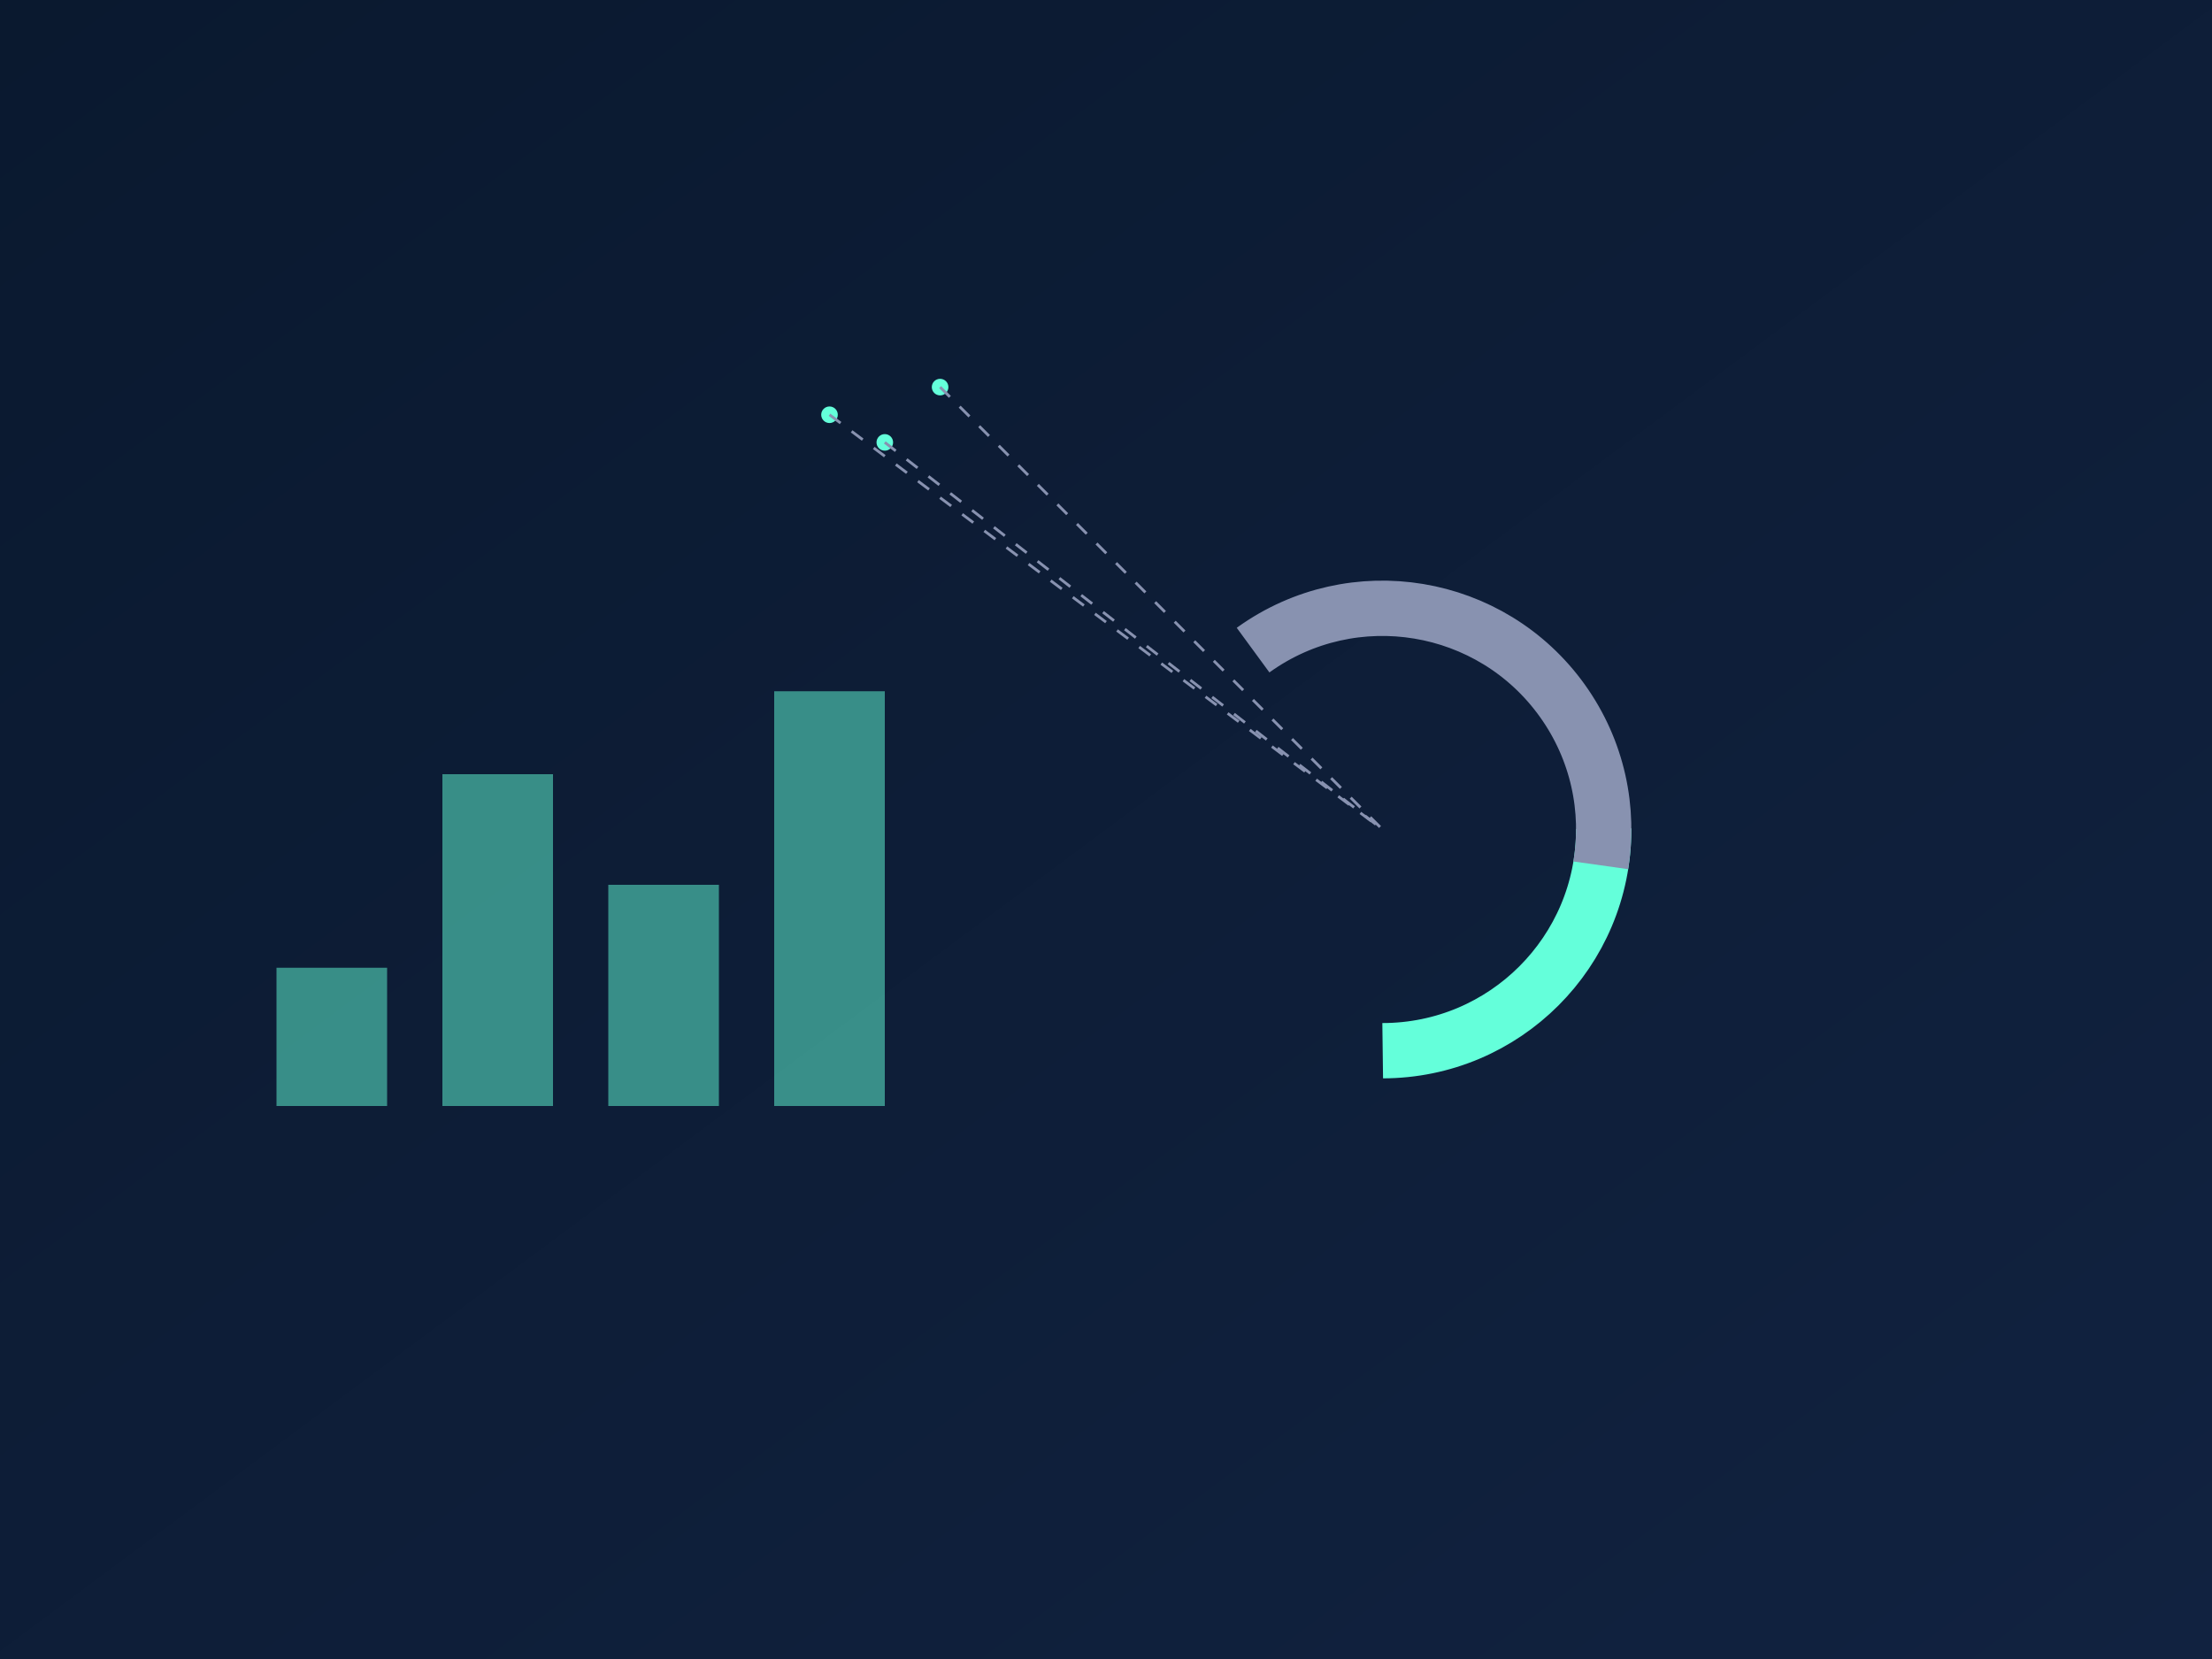 <?xml version="1.0" encoding="UTF-8"?>
<svg width="800" height="600" viewBox="0 0 800 600" xmlns="http://www.w3.org/2000/svg">
  <!-- Fondo con gradiente -->
  <defs>
    <linearGradient id="bg" x1="0%" y1="0%" x2="100%" y2="100%">
      <stop offset="0%" style="stop-color:#0A192F;stop-opacity:1" />
      <stop offset="100%" style="stop-color:#112240;stop-opacity:1" />
    </linearGradient>
  </defs>
  <rect width="100%" height="100%" fill="url(#bg)" />
  
  <!-- Gráfico de barras -->
  <g transform="translate(100,400)">
    <rect x="0" y="-50" width="40" height="50" fill="#64FFDA" opacity="0.5">
      <animate attributeName="height" from="0" to="50" dur="1s" />
    </rect>
    <rect x="60" y="-120" width="40" height="120" fill="#64FFDA" opacity="0.5">
      <animate attributeName="height" from="0" to="120" dur="1s" />
    </rect>
    <rect x="120" y="-80" width="40" height="80" fill="#64FFDA" opacity="0.5">
      <animate attributeName="height" from="0" to="80" dur="1s" />
    </rect>
    <rect x="180" y="-150" width="40" height="150" fill="#64FFDA" opacity="0.5">
      <animate attributeName="height" from="0" to="150" dur="1s" />
    </rect>
  </g>
  
  <!-- Gráfico circular -->
  <g transform="translate(500,300)">
    <circle cx="0" cy="0" r="80" fill="none" stroke="#64FFDA" stroke-width="20" stroke-dasharray="125.6 376.8">
      <animate attributeName="stroke-dasharray" from="0 502.4" to="125.6 376.8" dur="1.5s" />
    </circle>
    <circle cx="0" cy="0" r="80" fill="none" stroke="#8892B0" stroke-width="20" stroke-dasharray="188.4 314" transform="rotate(-125.6)">
      <animate attributeName="stroke-dasharray" from="0 502.4" to="188.4 314" dur="1.5s" />
    </circle>
  </g>
  
  <!-- Puntos de datos flotantes -->
  <g fill="#64FFDA">
    <circle cx="300" cy="150" r="3">
      <animate attributeName="cy" values="150;140;150" dur="2s" repeatCount="indefinite" />
    </circle>
    <circle cx="320" cy="160" r="3">
      <animate attributeName="cy" values="160;150;160" dur="2s" repeatCount="indefinite" />
    </circle>
    <circle cx="340" cy="140" r="3">
      <animate attributeName="cy" values="140;130;140" dur="2s" repeatCount="indefinite" />
    </circle>
  </g>
  
  <!-- Líneas de conexión -->
  <g stroke="#8892B0" stroke-width="1" stroke-dasharray="5,5">
    <line x1="300" y1="150" x2="500" y2="300">
      <animate attributeName="stroke-dashoffset" from="10" to="0" dur="1s" repeatCount="indefinite" />
    </line>
    <line x1="320" y1="160" x2="500" y2="300">
      <animate attributeName="stroke-dashoffset" from="10" to="0" dur="1s" repeatCount="indefinite" />
    </line>
    <line x1="340" y1="140" x2="500" y2="300">
      <animate attributeName="stroke-dashoffset" from="10" to="0" dur="1s" repeatCount="indefinite" />
    </line>
  </g>
</svg> 